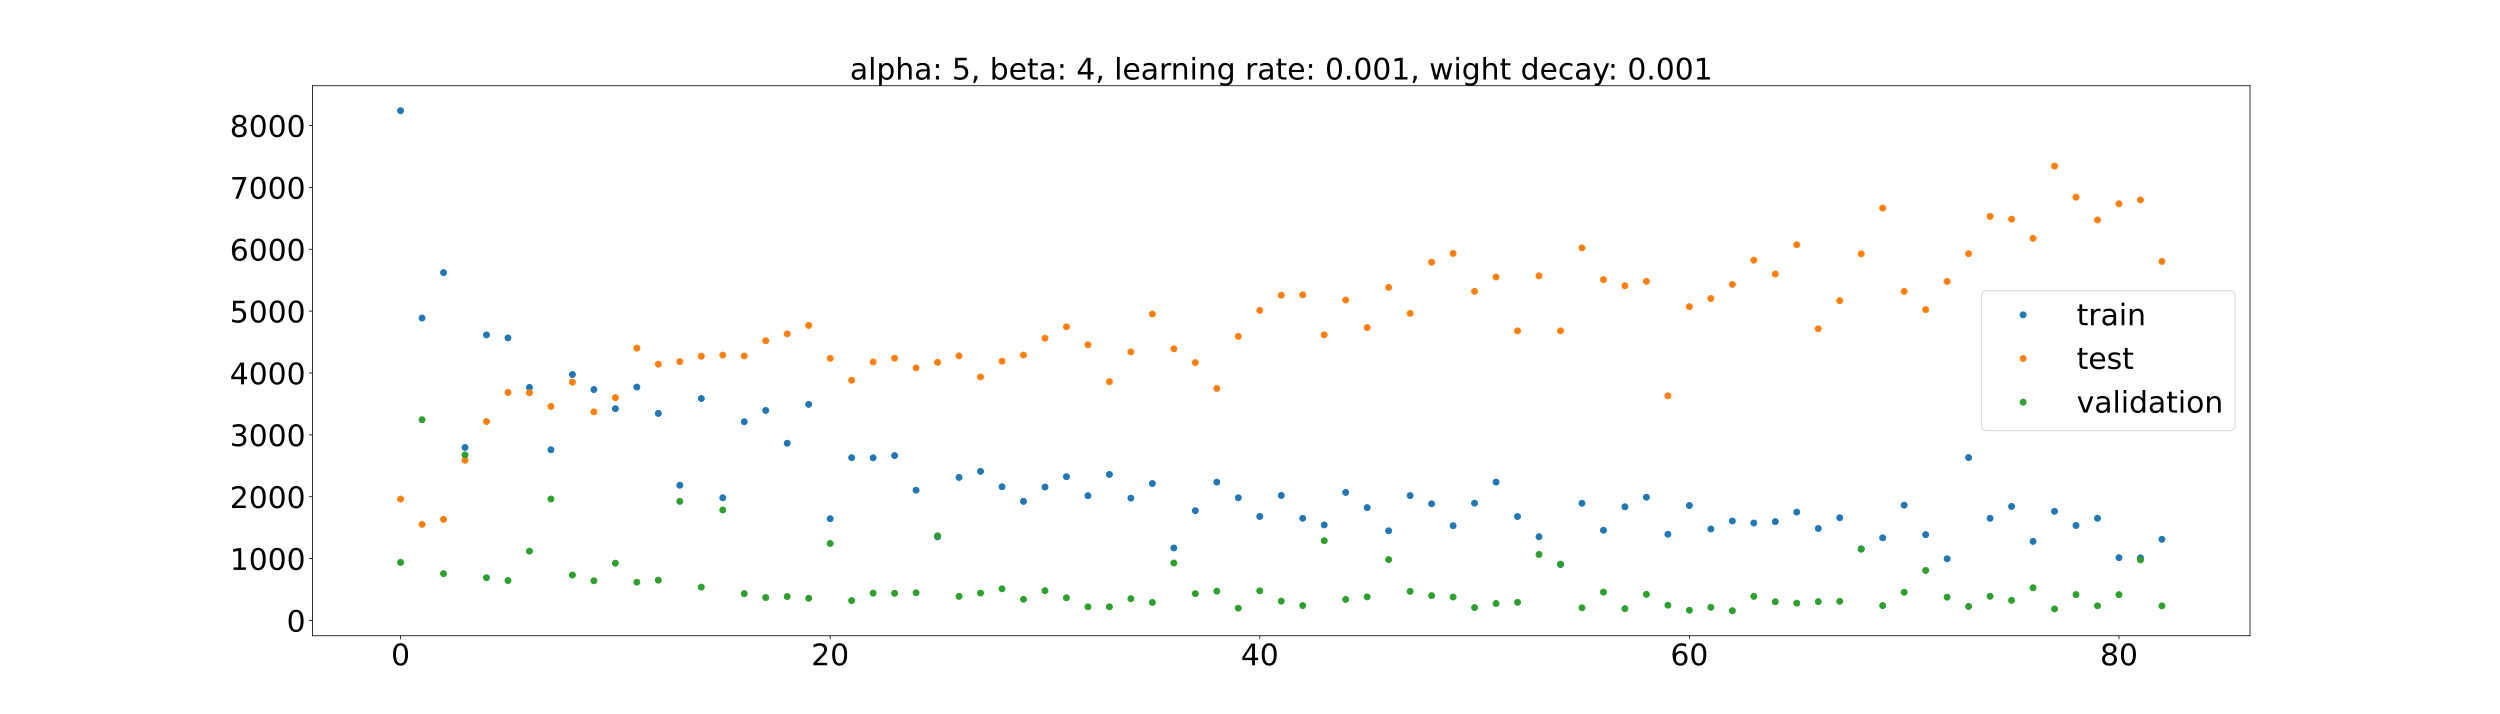 <?xml version="1.0" encoding="utf-8" standalone="no"?>
<!DOCTYPE svg PUBLIC "-//W3C//DTD SVG 1.1//EN"
  "http://www.w3.org/Graphics/SVG/1.1/DTD/svg11.dtd">
<!-- Created with matplotlib (https://matplotlib.org/) -->
<svg height="720pt" version="1.1" viewBox="0 0 2520 720" width="2520pt" xmlns="http://www.w3.org/2000/svg" xmlns:xlink="http://www.w3.org/1999/xlink">
 <defs>
  <style type="text/css">*{stroke-linecap:butt;stroke-linejoin:round;}</style>
 </defs>
 <g id="figure_1">
  <g id="patch_1">
   <path d="M 0 720 
L 2520 720 
L 2520 0 
L 0 0 
z
" style="fill:#ffffff;"/>
  </g>
  <g id="axes_1">
   <g id="patch_2">
    <path d="M 315 640.8 
L 2268 640.8 
L 2268 86.4 
L 315 86.4 
z
" style="fill:#ffffff;"/>
   </g>
   <g id="matplotlib.axis_1">
    <g id="xtick_1">
     <g id="line2d_1">
      <defs>
       <path d="M 0 0 
L 0 3.5 
" id="m20fb882b81" style="stroke:#000000;stroke-width:0.8;"/>
      </defs>
      <g>
       <use style="stroke:#000000;stroke-width:0.8;" x="403.773" xlink:href="#m20fb882b81" y="640.8"/>
      </g>
     </g>
     <g id="text_1">
      <!-- 0 -->
      <g transform="translate(394.229 670.595)scale(0.3 -0.3)">
       <defs>
        <path d="M 31.781 66.406 
Q 24.172 66.406 20.328 58.906 
Q 16.5 51.422 16.5 36.375 
Q 16.5 21.391 20.328 13.891 
Q 24.172 6.391 31.781 6.391 
Q 39.453 6.391 43.281 13.891 
Q 47.125 21.391 47.125 36.375 
Q 47.125 51.422 43.281 58.906 
Q 39.453 66.406 31.781 66.406 
z
M 31.781 74.219 
Q 44.047 74.219 50.516 64.516 
Q 56.984 54.828 56.984 36.375 
Q 56.984 17.969 50.516 8.266 
Q 44.047 -1.422 31.781 -1.422 
Q 19.531 -1.422 13.062 8.266 
Q 6.594 17.969 6.594 36.375 
Q 6.594 54.828 13.062 64.516 
Q 19.531 74.219 31.781 74.219 
z
" id="DejaVuSans-48"/>
       </defs>
       <use xlink:href="#DejaVuSans-48"/>
      </g>
     </g>
    </g>
    <g id="xtick_2">
     <g id="line2d_2">
      <g>
       <use style="stroke:#000000;stroke-width:0.8;" x="836.81" xlink:href="#m20fb882b81" y="640.8"/>
      </g>
     </g>
     <g id="text_2">
      <!-- 20 -->
      <g transform="translate(817.723 670.595)scale(0.3 -0.3)">
       <defs>
        <path d="M 19.188 8.297 
L 53.609 8.297 
L 53.609 0 
L 7.328 0 
L 7.328 8.297 
Q 12.938 14.109 22.625 23.891 
Q 32.328 33.688 34.812 36.531 
Q 39.547 41.844 41.422 45.531 
Q 43.312 49.219 43.312 52.781 
Q 43.312 58.594 39.234 62.25 
Q 35.156 65.922 28.609 65.922 
Q 23.969 65.922 18.812 64.312 
Q 13.672 62.703 7.812 59.422 
L 7.812 69.391 
Q 13.766 71.781 18.938 73 
Q 24.125 74.219 28.422 74.219 
Q 39.75 74.219 46.484 68.547 
Q 53.219 62.891 53.219 53.422 
Q 53.219 48.922 51.531 44.891 
Q 49.859 40.875 45.406 35.406 
Q 44.188 33.984 37.641 27.219 
Q 31.109 20.453 19.188 8.297 
z
" id="DejaVuSans-50"/>
       </defs>
       <use xlink:href="#DejaVuSans-50"/>
       <use x="63.623" xlink:href="#DejaVuSans-48"/>
      </g>
     </g>
    </g>
    <g id="xtick_3">
     <g id="line2d_3">
      <g>
       <use style="stroke:#000000;stroke-width:0.8;" x="1269.848" xlink:href="#m20fb882b81" y="640.8"/>
      </g>
     </g>
     <g id="text_3">
      <!-- 40 -->
      <g transform="translate(1250.761 670.595)scale(0.3 -0.3)">
       <defs>
        <path d="M 37.797 64.312 
L 12.891 25.391 
L 37.797 25.391 
z
M 35.203 72.906 
L 47.609 72.906 
L 47.609 25.391 
L 58.016 25.391 
L 58.016 17.188 
L 47.609 17.188 
L 47.609 0 
L 37.797 0 
L 37.797 17.188 
L 4.891 17.188 
L 4.891 26.703 
z
" id="DejaVuSans-52"/>
       </defs>
       <use xlink:href="#DejaVuSans-52"/>
       <use x="63.623" xlink:href="#DejaVuSans-48"/>
      </g>
     </g>
    </g>
    <g id="xtick_4">
     <g id="line2d_4">
      <g>
       <use style="stroke:#000000;stroke-width:0.8;" x="1702.886" xlink:href="#m20fb882b81" y="640.8"/>
      </g>
     </g>
     <g id="text_4">
      <!-- 60 -->
      <g transform="translate(1683.798 670.595)scale(0.3 -0.3)">
       <defs>
        <path d="M 33.016 40.375 
Q 26.375 40.375 22.484 35.828 
Q 18.609 31.297 18.609 23.391 
Q 18.609 15.531 22.484 10.953 
Q 26.375 6.391 33.016 6.391 
Q 39.656 6.391 43.531 10.953 
Q 47.406 15.531 47.406 23.391 
Q 47.406 31.297 43.531 35.828 
Q 39.656 40.375 33.016 40.375 
z
M 52.594 71.297 
L 52.594 62.312 
Q 48.875 64.062 45.094 64.984 
Q 41.312 65.922 37.594 65.922 
Q 27.828 65.922 22.672 59.328 
Q 17.531 52.734 16.797 39.406 
Q 19.672 43.656 24.016 45.922 
Q 28.375 48.188 33.594 48.188 
Q 44.578 48.188 50.953 41.516 
Q 57.328 34.859 57.328 23.391 
Q 57.328 12.156 50.688 5.359 
Q 44.047 -1.422 33.016 -1.422 
Q 20.359 -1.422 13.672 8.266 
Q 6.984 17.969 6.984 36.375 
Q 6.984 53.656 15.188 63.938 
Q 23.391 74.219 37.203 74.219 
Q 40.922 74.219 44.703 73.484 
Q 48.484 72.75 52.594 71.297 
z
" id="DejaVuSans-54"/>
       </defs>
       <use xlink:href="#DejaVuSans-54"/>
       <use x="63.623" xlink:href="#DejaVuSans-48"/>
      </g>
     </g>
    </g>
    <g id="xtick_5">
     <g id="line2d_5">
      <g>
       <use style="stroke:#000000;stroke-width:0.8;" x="2135.924" xlink:href="#m20fb882b81" y="640.8"/>
      </g>
     </g>
     <g id="text_5">
      <!-- 80 -->
      <g transform="translate(2116.836 670.595)scale(0.3 -0.3)">
       <defs>
        <path d="M 31.781 34.625 
Q 24.75 34.625 20.719 30.859 
Q 16.703 27.094 16.703 20.516 
Q 16.703 13.922 20.719 10.156 
Q 24.75 6.391 31.781 6.391 
Q 38.812 6.391 42.859 10.172 
Q 46.922 13.969 46.922 20.516 
Q 46.922 27.094 42.891 30.859 
Q 38.875 34.625 31.781 34.625 
z
M 21.922 38.812 
Q 15.578 40.375 12.031 44.719 
Q 8.5 49.078 8.5 55.328 
Q 8.5 64.062 14.719 69.141 
Q 20.953 74.219 31.781 74.219 
Q 42.672 74.219 48.875 69.141 
Q 55.078 64.062 55.078 55.328 
Q 55.078 49.078 51.531 44.719 
Q 48 40.375 41.703 38.812 
Q 48.828 37.156 52.797 32.312 
Q 56.781 27.484 56.781 20.516 
Q 56.781 9.906 50.312 4.234 
Q 43.844 -1.422 31.781 -1.422 
Q 19.734 -1.422 13.25 4.234 
Q 6.781 9.906 6.781 20.516 
Q 6.781 27.484 10.781 32.312 
Q 14.797 37.156 21.922 38.812 
z
M 18.312 54.391 
Q 18.312 48.734 21.844 45.562 
Q 25.391 42.391 31.781 42.391 
Q 38.141 42.391 41.719 45.562 
Q 45.312 48.734 45.312 54.391 
Q 45.312 60.062 41.719 63.234 
Q 38.141 66.406 31.781 66.406 
Q 25.391 66.406 21.844 63.234 
Q 18.312 60.062 18.312 54.391 
z
" id="DejaVuSans-56"/>
       </defs>
       <use xlink:href="#DejaVuSans-56"/>
       <use x="63.623" xlink:href="#DejaVuSans-48"/>
      </g>
     </g>
    </g>
   </g>
   <g id="matplotlib.axis_2">
    <g id="ytick_1">
     <g id="line2d_6">
      <defs>
       <path d="M 0 0 
L -3.5 0 
" id="m9a8850d918" style="stroke:#000000;stroke-width:0.8;"/>
      </defs>
      <g>
       <use style="stroke:#000000;stroke-width:0.8;" x="315" xlink:href="#m9a8850d918" y="625.371"/>
      </g>
     </g>
     <g id="text_6">
      <!-- 0 -->
      <g transform="translate(288.913 636.769)scale(0.3 -0.3)">
       <use xlink:href="#DejaVuSans-48"/>
      </g>
     </g>
    </g>
    <g id="ytick_2">
     <g id="line2d_7">
      <g>
       <use style="stroke:#000000;stroke-width:0.8;" x="315" xlink:href="#m9a8850d918" y="563.023"/>
      </g>
     </g>
     <g id="text_7">
      <!-- 1000 -->
      <g transform="translate(231.65 574.42)scale(0.3 -0.3)">
       <defs>
        <path d="M 12.406 8.297 
L 28.516 8.297 
L 28.516 63.922 
L 10.984 60.406 
L 10.984 69.391 
L 28.422 72.906 
L 38.281 72.906 
L 38.281 8.297 
L 54.391 8.297 
L 54.391 0 
L 12.406 0 
z
" id="DejaVuSans-49"/>
       </defs>
       <use xlink:href="#DejaVuSans-49"/>
       <use x="63.623" xlink:href="#DejaVuSans-48"/>
       <use x="127.246" xlink:href="#DejaVuSans-48"/>
       <use x="190.869" xlink:href="#DejaVuSans-48"/>
      </g>
     </g>
    </g>
    <g id="ytick_3">
     <g id="line2d_8">
      <g>
       <use style="stroke:#000000;stroke-width:0.8;" x="315" xlink:href="#m9a8850d918" y="500.674"/>
      </g>
     </g>
     <g id="text_8">
      <!-- 2000 -->
      <g transform="translate(231.65 512.072)scale(0.3 -0.3)">
       <use xlink:href="#DejaVuSans-50"/>
       <use x="63.623" xlink:href="#DejaVuSans-48"/>
       <use x="127.246" xlink:href="#DejaVuSans-48"/>
       <use x="190.869" xlink:href="#DejaVuSans-48"/>
      </g>
     </g>
    </g>
    <g id="ytick_4">
     <g id="line2d_9">
      <g>
       <use style="stroke:#000000;stroke-width:0.8;" x="315" xlink:href="#m9a8850d918" y="438.325"/>
      </g>
     </g>
     <g id="text_9">
      <!-- 3000 -->
      <g transform="translate(231.65 449.723)scale(0.3 -0.3)">
       <defs>
        <path d="M 40.578 39.312 
Q 47.656 37.797 51.625 33 
Q 55.609 28.219 55.609 21.188 
Q 55.609 10.406 48.188 4.484 
Q 40.766 -1.422 27.094 -1.422 
Q 22.516 -1.422 17.656 -0.516 
Q 12.797 0.391 7.625 2.203 
L 7.625 11.719 
Q 11.719 9.328 16.594 8.109 
Q 21.484 6.891 26.812 6.891 
Q 36.078 6.891 40.938 10.547 
Q 45.797 14.203 45.797 21.188 
Q 45.797 27.641 41.281 31.266 
Q 36.766 34.906 28.719 34.906 
L 20.219 34.906 
L 20.219 43.016 
L 29.109 43.016 
Q 36.375 43.016 40.234 45.922 
Q 44.094 48.828 44.094 54.297 
Q 44.094 59.906 40.109 62.906 
Q 36.141 65.922 28.719 65.922 
Q 24.656 65.922 20.016 65.031 
Q 15.375 64.156 9.812 62.312 
L 9.812 71.094 
Q 15.438 72.656 20.344 73.438 
Q 25.25 74.219 29.594 74.219 
Q 40.828 74.219 47.359 69.109 
Q 53.906 64.016 53.906 55.328 
Q 53.906 49.266 50.438 45.094 
Q 46.969 40.922 40.578 39.312 
z
" id="DejaVuSans-51"/>
       </defs>
       <use xlink:href="#DejaVuSans-51"/>
       <use x="63.623" xlink:href="#DejaVuSans-48"/>
       <use x="127.246" xlink:href="#DejaVuSans-48"/>
       <use x="190.869" xlink:href="#DejaVuSans-48"/>
      </g>
     </g>
    </g>
    <g id="ytick_5">
     <g id="line2d_10">
      <g>
       <use style="stroke:#000000;stroke-width:0.8;" x="315" xlink:href="#m9a8850d918" y="375.977"/>
      </g>
     </g>
     <g id="text_10">
      <!-- 4000 -->
      <g transform="translate(231.65 387.374)scale(0.3 -0.3)">
       <use xlink:href="#DejaVuSans-52"/>
       <use x="63.623" xlink:href="#DejaVuSans-48"/>
       <use x="127.246" xlink:href="#DejaVuSans-48"/>
       <use x="190.869" xlink:href="#DejaVuSans-48"/>
      </g>
     </g>
    </g>
    <g id="ytick_6">
     <g id="line2d_11">
      <g>
       <use style="stroke:#000000;stroke-width:0.8;" x="315" xlink:href="#m9a8850d918" y="313.628"/>
      </g>
     </g>
     <g id="text_11">
      <!-- 5000 -->
      <g transform="translate(231.65 325.026)scale(0.3 -0.3)">
       <defs>
        <path d="M 10.797 72.906 
L 49.516 72.906 
L 49.516 64.594 
L 19.828 64.594 
L 19.828 46.734 
Q 21.969 47.469 24.109 47.828 
Q 26.266 48.188 28.422 48.188 
Q 40.625 48.188 47.75 41.5 
Q 54.891 34.812 54.891 23.391 
Q 54.891 11.625 47.562 5.094 
Q 40.234 -1.422 26.906 -1.422 
Q 22.312 -1.422 17.547 -0.641 
Q 12.797 0.141 7.719 1.703 
L 7.719 11.625 
Q 12.109 9.234 16.797 8.062 
Q 21.484 6.891 26.703 6.891 
Q 35.156 6.891 40.078 11.328 
Q 45.016 15.766 45.016 23.391 
Q 45.016 31 40.078 35.438 
Q 35.156 39.891 26.703 39.891 
Q 22.75 39.891 18.812 39.016 
Q 14.891 38.141 10.797 36.281 
z
" id="DejaVuSans-53"/>
       </defs>
       <use xlink:href="#DejaVuSans-53"/>
       <use x="63.623" xlink:href="#DejaVuSans-48"/>
       <use x="127.246" xlink:href="#DejaVuSans-48"/>
       <use x="190.869" xlink:href="#DejaVuSans-48"/>
      </g>
     </g>
    </g>
    <g id="ytick_7">
     <g id="line2d_12">
      <g>
       <use style="stroke:#000000;stroke-width:0.8;" x="315" xlink:href="#m9a8850d918" y="251.279"/>
      </g>
     </g>
     <g id="text_12">
      <!-- 6000 -->
      <g transform="translate(231.65 262.677)scale(0.3 -0.3)">
       <use xlink:href="#DejaVuSans-54"/>
       <use x="63.623" xlink:href="#DejaVuSans-48"/>
       <use x="127.246" xlink:href="#DejaVuSans-48"/>
       <use x="190.869" xlink:href="#DejaVuSans-48"/>
      </g>
     </g>
    </g>
    <g id="ytick_8">
     <g id="line2d_13">
      <g>
       <use style="stroke:#000000;stroke-width:0.8;" x="315" xlink:href="#m9a8850d918" y="188.931"/>
      </g>
     </g>
     <g id="text_13">
      <!-- 7000 -->
      <g transform="translate(231.65 200.328)scale(0.3 -0.3)">
       <defs>
        <path d="M 8.203 72.906 
L 55.078 72.906 
L 55.078 68.703 
L 28.609 0 
L 18.312 0 
L 43.219 64.594 
L 8.203 64.594 
z
" id="DejaVuSans-55"/>
       </defs>
       <use xlink:href="#DejaVuSans-55"/>
       <use x="63.623" xlink:href="#DejaVuSans-48"/>
       <use x="127.246" xlink:href="#DejaVuSans-48"/>
       <use x="190.869" xlink:href="#DejaVuSans-48"/>
      </g>
     </g>
    </g>
    <g id="ytick_9">
     <g id="line2d_14">
      <g>
       <use style="stroke:#000000;stroke-width:0.8;" x="315" xlink:href="#m9a8850d918" y="126.582"/>
      </g>
     </g>
     <g id="text_14">
      <!-- 8000 -->
      <g transform="translate(231.65 137.979)scale(0.3 -0.3)">
       <use xlink:href="#DejaVuSans-56"/>
       <use x="63.623" xlink:href="#DejaVuSans-48"/>
       <use x="127.246" xlink:href="#DejaVuSans-48"/>
       <use x="190.869" xlink:href="#DejaVuSans-48"/>
      </g>
     </g>
    </g>
   </g>
   <g id="line2d_15">
    <defs>
     <path d="M 0 3 
C 0.796 3 1.559 2.684 2.121 2.121 
C 2.684 1.559 3 0.796 3 0 
C 3 -0.796 2.684 -1.559 2.121 -2.121 
C 1.559 -2.684 0.796 -3 0 -3 
C -0.796 -3 -1.559 -2.684 -2.121 -2.121 
C -2.684 -1.559 -3 -0.796 -3 0 
C -3 0.796 -2.684 1.559 -2.121 2.121 
C -1.559 2.684 -0.796 3 0 3 
z
" id="me1914f89b8" style="stroke:#1f77b4;"/>
    </defs>
    <g clip-path="url(#p1817b3bb86)">
     <use style="fill:#1f77b4;stroke:#1f77b4;" x="403.773" xlink:href="#me1914f89b8" y="111.6"/>
     <use style="fill:#1f77b4;stroke:#1f77b4;" x="425.425" xlink:href="#me1914f89b8" y="320.588"/>
     <use style="fill:#1f77b4;stroke:#1f77b4;" x="447.076" xlink:href="#me1914f89b8" y="274.824"/>
     <use style="fill:#1f77b4;stroke:#1f77b4;" x="468.728" xlink:href="#me1914f89b8" y="451.049"/>
     <use style="fill:#1f77b4;stroke:#1f77b4;" x="490.38" xlink:href="#me1914f89b8" y="337.597"/>
     <use style="fill:#1f77b4;stroke:#1f77b4;" x="512.032" xlink:href="#me1914f89b8" y="340.652"/>
     <use style="fill:#1f77b4;stroke:#1f77b4;" x="533.684" xlink:href="#me1914f89b8" y="390.516"/>
     <use style="fill:#1f77b4;stroke:#1f77b4;" x="555.336" xlink:href="#me1914f89b8" y="453.369"/>
     <use style="fill:#1f77b4;stroke:#1f77b4;" x="576.988" xlink:href="#me1914f89b8" y="377.527"/>
     <use style="fill:#1f77b4;stroke:#1f77b4;" x="598.64" xlink:href="#me1914f89b8" y="392.668"/>
     <use style="fill:#1f77b4;stroke:#1f77b4;" x="620.292" xlink:href="#me1914f89b8" y="411.957"/>
     <use style="fill:#1f77b4;stroke:#1f77b4;" x="641.943" xlink:href="#me1914f89b8" y="390.146"/>
     <use style="fill:#1f77b4;stroke:#1f77b4;" x="663.595" xlink:href="#me1914f89b8" y="416.683"/>
     <use style="fill:#1f77b4;stroke:#1f77b4;" x="685.247" xlink:href="#me1914f89b8" y="489.114"/>
     <use style="fill:#1f77b4;stroke:#1f77b4;" x="706.899" xlink:href="#me1914f89b8" y="401.718"/>
     <use style="fill:#1f77b4;stroke:#1f77b4;" x="728.551" xlink:href="#me1914f89b8" y="501.776"/>
     <use style="fill:#1f77b4;stroke:#1f77b4;" x="750.203" xlink:href="#me1914f89b8" y="425.084"/>
     <use style="fill:#1f77b4;stroke:#1f77b4;" x="771.855" xlink:href="#me1914f89b8" y="413.754"/>
     <use style="fill:#1f77b4;stroke:#1f77b4;" x="793.507" xlink:href="#me1914f89b8" y="446.779"/>
     <use style="fill:#1f77b4;stroke:#1f77b4;" x="815.159" xlink:href="#me1914f89b8" y="407.584"/>
     <use style="fill:#1f77b4;stroke:#1f77b4;" x="836.81" xlink:href="#me1914f89b8" y="522.836"/>
     <use style="fill:#1f77b4;stroke:#1f77b4;" x="858.462" xlink:href="#me1914f89b8" y="461.351"/>
     <use style="fill:#1f77b4;stroke:#1f77b4;" x="880.114" xlink:href="#me1914f89b8" y="461.45"/>
     <use style="fill:#1f77b4;stroke:#1f77b4;" x="901.766" xlink:href="#me1914f89b8" y="459.227"/>
     <use style="fill:#1f77b4;stroke:#1f77b4;" x="923.418" xlink:href="#me1914f89b8" y="494.119"/>
     <use style="fill:#1f77b4;stroke:#1f77b4;" x="945.07" xlink:href="#me1914f89b8" y="541.163"/>
     <use style="fill:#1f77b4;stroke:#1f77b4;" x="966.722" xlink:href="#me1914f89b8" y="481.245"/>
     <use style="fill:#1f77b4;stroke:#1f77b4;" x="988.374" xlink:href="#me1914f89b8" y="475.108"/>
     <use style="fill:#1f77b4;stroke:#1f77b4;" x="1010.025" xlink:href="#me1914f89b8" y="490.631"/>
     <use style="fill:#1f77b4;stroke:#1f77b4;" x="1031.677" xlink:href="#me1914f89b8" y="505.406"/>
     <use style="fill:#1f77b4;stroke:#1f77b4;" x="1053.329" xlink:href="#me1914f89b8" y="490.936"/>
     <use style="fill:#1f77b4;stroke:#1f77b4;" x="1074.981" xlink:href="#me1914f89b8" y="480.501"/>
     <use style="fill:#1f77b4;stroke:#1f77b4;" x="1096.633" xlink:href="#me1914f89b8" y="499.645"/>
     <use style="fill:#1f77b4;stroke:#1f77b4;" x="1118.285" xlink:href="#me1914f89b8" y="478.243"/>
     <use style="fill:#1f77b4;stroke:#1f77b4;" x="1139.937" xlink:href="#me1914f89b8" y="502.126"/>
     <use style="fill:#1f77b4;stroke:#1f77b4;" x="1161.589" xlink:href="#me1914f89b8" y="487.397"/>
     <use style="fill:#1f77b4;stroke:#1f77b4;" x="1183.241" xlink:href="#me1914f89b8" y="552.327"/>
     <use style="fill:#1f77b4;stroke:#1f77b4;" x="1204.892" xlink:href="#me1914f89b8" y="514.772"/>
     <use style="fill:#1f77b4;stroke:#1f77b4;" x="1226.544" xlink:href="#me1914f89b8" y="485.976"/>
     <use style="fill:#1f77b4;stroke:#1f77b4;" x="1248.196" xlink:href="#me1914f89b8" y="501.733"/>
     <use style="fill:#1f77b4;stroke:#1f77b4;" x="1269.848" xlink:href="#me1914f89b8" y="520.579"/>
     <use style="fill:#1f77b4;stroke:#1f77b4;" x="1291.5" xlink:href="#me1914f89b8" y="499.409"/>
     <use style="fill:#1f77b4;stroke:#1f77b4;" x="1313.152" xlink:href="#me1914f89b8" y="522.441"/>
     <use style="fill:#1f77b4;stroke:#1f77b4;" x="1334.804" xlink:href="#me1914f89b8" y="529.165"/>
     <use style="fill:#1f77b4;stroke:#1f77b4;" x="1356.456" xlink:href="#me1914f89b8" y="496.373"/>
     <use style="fill:#1f77b4;stroke:#1f77b4;" x="1378.108" xlink:href="#me1914f89b8" y="511.675"/>
     <use style="fill:#1f77b4;stroke:#1f77b4;" x="1399.759" xlink:href="#me1914f89b8" y="535.043"/>
     <use style="fill:#1f77b4;stroke:#1f77b4;" x="1421.411" xlink:href="#me1914f89b8" y="499.562"/>
     <use style="fill:#1f77b4;stroke:#1f77b4;" x="1443.063" xlink:href="#me1914f89b8" y="507.796"/>
     <use style="fill:#1f77b4;stroke:#1f77b4;" x="1464.715" xlink:href="#me1914f89b8" y="529.88"/>
     <use style="fill:#1f77b4;stroke:#1f77b4;" x="1486.367" xlink:href="#me1914f89b8" y="507.183"/>
     <use style="fill:#1f77b4;stroke:#1f77b4;" x="1508.019" xlink:href="#me1914f89b8" y="485.95"/>
     <use style="fill:#1f77b4;stroke:#1f77b4;" x="1529.671" xlink:href="#me1914f89b8" y="520.633"/>
     <use style="fill:#1f77b4;stroke:#1f77b4;" x="1551.323" xlink:href="#me1914f89b8" y="540.988"/>
     <use style="fill:#1f77b4;stroke:#1f77b4;" x="1572.975" xlink:href="#me1914f89b8" y="569.035"/>
     <use style="fill:#1f77b4;stroke:#1f77b4;" x="1594.626" xlink:href="#me1914f89b8" y="507.29"/>
     <use style="fill:#1f77b4;stroke:#1f77b4;" x="1616.278" xlink:href="#me1914f89b8" y="534.49"/>
     <use style="fill:#1f77b4;stroke:#1f77b4;" x="1637.93" xlink:href="#me1914f89b8" y="510.838"/>
     <use style="fill:#1f77b4;stroke:#1f77b4;" x="1659.582" xlink:href="#me1914f89b8" y="501.184"/>
     <use style="fill:#1f77b4;stroke:#1f77b4;" x="1681.234" xlink:href="#me1914f89b8" y="538.531"/>
     <use style="fill:#1f77b4;stroke:#1f77b4;" x="1702.886" xlink:href="#me1914f89b8" y="509.56"/>
     <use style="fill:#1f77b4;stroke:#1f77b4;" x="1724.538" xlink:href="#me1914f89b8" y="533.169"/>
     <use style="fill:#1f77b4;stroke:#1f77b4;" x="1746.19" xlink:href="#me1914f89b8" y="525.158"/>
     <use style="fill:#1f77b4;stroke:#1f77b4;" x="1767.841" xlink:href="#me1914f89b8" y="527.21"/>
     <use style="fill:#1f77b4;stroke:#1f77b4;" x="1789.493" xlink:href="#me1914f89b8" y="525.819"/>
     <use style="fill:#1f77b4;stroke:#1f77b4;" x="1811.145" xlink:href="#me1914f89b8" y="516.17"/>
     <use style="fill:#1f77b4;stroke:#1f77b4;" x="1832.797" xlink:href="#me1914f89b8" y="532.731"/>
     <use style="fill:#1f77b4;stroke:#1f77b4;" x="1854.449" xlink:href="#me1914f89b8" y="521.836"/>
     <use style="fill:#1f77b4;stroke:#1f77b4;" x="1876.101" xlink:href="#me1914f89b8" y="553.307"/>
     <use style="fill:#1f77b4;stroke:#1f77b4;" x="1897.753" xlink:href="#me1914f89b8" y="542.149"/>
     <use style="fill:#1f77b4;stroke:#1f77b4;" x="1919.405" xlink:href="#me1914f89b8" y="509.199"/>
     <use style="fill:#1f77b4;stroke:#1f77b4;" x="1941.057" xlink:href="#me1914f89b8" y="538.948"/>
     <use style="fill:#1f77b4;stroke:#1f77b4;" x="1962.708" xlink:href="#me1914f89b8" y="563.247"/>
     <use style="fill:#1f77b4;stroke:#1f77b4;" x="1984.36" xlink:href="#me1914f89b8" y="461.198"/>
     <use style="fill:#1f77b4;stroke:#1f77b4;" x="2006.012" xlink:href="#me1914f89b8" y="522.436"/>
     <use style="fill:#1f77b4;stroke:#1f77b4;" x="2027.664" xlink:href="#me1914f89b8" y="510.493"/>
     <use style="fill:#1f77b4;stroke:#1f77b4;" x="2049.316" xlink:href="#me1914f89b8" y="545.713"/>
     <use style="fill:#1f77b4;stroke:#1f77b4;" x="2070.968" xlink:href="#me1914f89b8" y="515.401"/>
     <use style="fill:#1f77b4;stroke:#1f77b4;" x="2092.62" xlink:href="#me1914f89b8" y="529.669"/>
     <use style="fill:#1f77b4;stroke:#1f77b4;" x="2114.272" xlink:href="#me1914f89b8" y="522.387"/>
     <use style="fill:#1f77b4;stroke:#1f77b4;" x="2135.924" xlink:href="#me1914f89b8" y="562.143"/>
     <use style="fill:#1f77b4;stroke:#1f77b4;" x="2157.575" xlink:href="#me1914f89b8" y="562.329"/>
     <use style="fill:#1f77b4;stroke:#1f77b4;" x="2179.227" xlink:href="#me1914f89b8" y="543.632"/>
    </g>
   </g>
   <g id="line2d_16">
    <defs>
     <path d="M 0 3 
C 0.796 3 1.559 2.684 2.121 2.121 
C 2.684 1.559 3 0.796 3 0 
C 3 -0.796 2.684 -1.559 2.121 -2.121 
C 1.559 -2.684 0.796 -3 0 -3 
C -0.796 -3 -1.559 -2.684 -2.121 -2.121 
C -2.684 -1.559 -3 -0.796 -3 0 
C -3 0.796 -2.684 1.559 -2.121 2.121 
C -1.559 2.684 -0.796 3 0 3 
z
" id="ma457a322d1" style="stroke:#ff7f0e;"/>
    </defs>
    <g clip-path="url(#p1817b3bb86)">
     <use style="fill:#ff7f0e;stroke:#ff7f0e;" x="403.773" xlink:href="#ma457a322d1" y="503.079"/>
     <use style="fill:#ff7f0e;stroke:#ff7f0e;" x="425.425" xlink:href="#ma457a322d1" y="528.572"/>
     <use style="fill:#ff7f0e;stroke:#ff7f0e;" x="447.076" xlink:href="#ma457a322d1" y="523.51"/>
     <use style="fill:#ff7f0e;stroke:#ff7f0e;" x="468.728" xlink:href="#ma457a322d1" y="463.975"/>
     <use style="fill:#ff7f0e;stroke:#ff7f0e;" x="490.38" xlink:href="#ma457a322d1" y="424.908"/>
     <use style="fill:#ff7f0e;stroke:#ff7f0e;" x="512.032" xlink:href="#ma457a322d1" y="395.588"/>
     <use style="fill:#ff7f0e;stroke:#ff7f0e;" x="533.684" xlink:href="#ma457a322d1" y="395.946"/>
     <use style="fill:#ff7f0e;stroke:#ff7f0e;" x="555.336" xlink:href="#ma457a322d1" y="409.646"/>
     <use style="fill:#ff7f0e;stroke:#ff7f0e;" x="576.988" xlink:href="#ma457a322d1" y="385.228"/>
     <use style="fill:#ff7f0e;stroke:#ff7f0e;" x="598.64" xlink:href="#ma457a322d1" y="415.137"/>
     <use style="fill:#ff7f0e;stroke:#ff7f0e;" x="620.292" xlink:href="#ma457a322d1" y="400.838"/>
     <use style="fill:#ff7f0e;stroke:#ff7f0e;" x="641.943" xlink:href="#ma457a322d1" y="350.949"/>
     <use style="fill:#ff7f0e;stroke:#ff7f0e;" x="663.595" xlink:href="#ma457a322d1" y="367.12"/>
     <use style="fill:#ff7f0e;stroke:#ff7f0e;" x="685.247" xlink:href="#ma457a322d1" y="364.502"/>
     <use style="fill:#ff7f0e;stroke:#ff7f0e;" x="706.899" xlink:href="#ma457a322d1" y="359.131"/>
     <use style="fill:#ff7f0e;stroke:#ff7f0e;" x="728.551" xlink:href="#ma457a322d1" y="357.919"/>
     <use style="fill:#ff7f0e;stroke:#ff7f0e;" x="750.203" xlink:href="#ma457a322d1" y="358.754"/>
     <use style="fill:#ff7f0e;stroke:#ff7f0e;" x="771.855" xlink:href="#ma457a322d1" y="343.478"/>
     <use style="fill:#ff7f0e;stroke:#ff7f0e;" x="793.507" xlink:href="#ma457a322d1" y="336.496"/>
     <use style="fill:#ff7f0e;stroke:#ff7f0e;" x="815.159" xlink:href="#ma457a322d1" y="328.034"/>
     <use style="fill:#ff7f0e;stroke:#ff7f0e;" x="836.81" xlink:href="#ma457a322d1" y="361.203"/>
     <use style="fill:#ff7f0e;stroke:#ff7f0e;" x="858.462" xlink:href="#ma457a322d1" y="383.272"/>
     <use style="fill:#ff7f0e;stroke:#ff7f0e;" x="880.114" xlink:href="#ma457a322d1" y="364.837"/>
     <use style="fill:#ff7f0e;stroke:#ff7f0e;" x="901.766" xlink:href="#ma457a322d1" y="361.042"/>
     <use style="fill:#ff7f0e;stroke:#ff7f0e;" x="923.418" xlink:href="#ma457a322d1" y="370.811"/>
     <use style="fill:#ff7f0e;stroke:#ff7f0e;" x="945.07" xlink:href="#ma457a322d1" y="365.265"/>
     <use style="fill:#ff7f0e;stroke:#ff7f0e;" x="966.722" xlink:href="#ma457a322d1" y="358.661"/>
     <use style="fill:#ff7f0e;stroke:#ff7f0e;" x="988.374" xlink:href="#ma457a322d1" y="379.942"/>
     <use style="fill:#ff7f0e;stroke:#ff7f0e;" x="1010.025" xlink:href="#ma457a322d1" y="364.1"/>
     <use style="fill:#ff7f0e;stroke:#ff7f0e;" x="1031.677" xlink:href="#ma457a322d1" y="357.874"/>
     <use style="fill:#ff7f0e;stroke:#ff7f0e;" x="1053.329" xlink:href="#ma457a322d1" y="340.914"/>
     <use style="fill:#ff7f0e;stroke:#ff7f0e;" x="1074.981" xlink:href="#ma457a322d1" y="329.443"/>
     <use style="fill:#ff7f0e;stroke:#ff7f0e;" x="1096.633" xlink:href="#ma457a322d1" y="347.542"/>
     <use style="fill:#ff7f0e;stroke:#ff7f0e;" x="1118.285" xlink:href="#ma457a322d1" y="384.736"/>
     <use style="fill:#ff7f0e;stroke:#ff7f0e;" x="1139.937" xlink:href="#ma457a322d1" y="354.678"/>
     <use style="fill:#ff7f0e;stroke:#ff7f0e;" x="1161.589" xlink:href="#ma457a322d1" y="316.545"/>
     <use style="fill:#ff7f0e;stroke:#ff7f0e;" x="1183.241" xlink:href="#ma457a322d1" y="351.6"/>
     <use style="fill:#ff7f0e;stroke:#ff7f0e;" x="1204.892" xlink:href="#ma457a322d1" y="365.503"/>
     <use style="fill:#ff7f0e;stroke:#ff7f0e;" x="1226.544" xlink:href="#ma457a322d1" y="391.568"/>
     <use style="fill:#ff7f0e;stroke:#ff7f0e;" x="1248.196" xlink:href="#ma457a322d1" y="339.078"/>
     <use style="fill:#ff7f0e;stroke:#ff7f0e;" x="1269.848" xlink:href="#ma457a322d1" y="312.814"/>
     <use style="fill:#ff7f0e;stroke:#ff7f0e;" x="1291.5" xlink:href="#ma457a322d1" y="297.541"/>
     <use style="fill:#ff7f0e;stroke:#ff7f0e;" x="1313.152" xlink:href="#ma457a322d1" y="297.2"/>
     <use style="fill:#ff7f0e;stroke:#ff7f0e;" x="1334.804" xlink:href="#ma457a322d1" y="337.554"/>
     <use style="fill:#ff7f0e;stroke:#ff7f0e;" x="1356.456" xlink:href="#ma457a322d1" y="302.44"/>
     <use style="fill:#ff7f0e;stroke:#ff7f0e;" x="1378.108" xlink:href="#ma457a322d1" y="330.226"/>
     <use style="fill:#ff7f0e;stroke:#ff7f0e;" x="1399.759" xlink:href="#ma457a322d1" y="289.721"/>
     <use style="fill:#ff7f0e;stroke:#ff7f0e;" x="1421.411" xlink:href="#ma457a322d1" y="315.952"/>
     <use style="fill:#ff7f0e;stroke:#ff7f0e;" x="1443.063" xlink:href="#ma457a322d1" y="264.274"/>
     <use style="fill:#ff7f0e;stroke:#ff7f0e;" x="1464.715" xlink:href="#ma457a322d1" y="255.488"/>
     <use style="fill:#ff7f0e;stroke:#ff7f0e;" x="1486.367" xlink:href="#ma457a322d1" y="293.683"/>
     <use style="fill:#ff7f0e;stroke:#ff7f0e;" x="1508.019" xlink:href="#ma457a322d1" y="279.209"/>
     <use style="fill:#ff7f0e;stroke:#ff7f0e;" x="1529.671" xlink:href="#ma457a322d1" y="333.545"/>
     <use style="fill:#ff7f0e;stroke:#ff7f0e;" x="1551.323" xlink:href="#ma457a322d1" y="278.025"/>
     <use style="fill:#ff7f0e;stroke:#ff7f0e;" x="1572.975" xlink:href="#ma457a322d1" y="333.492"/>
     <use style="fill:#ff7f0e;stroke:#ff7f0e;" x="1594.626" xlink:href="#ma457a322d1" y="249.839"/>
     <use style="fill:#ff7f0e;stroke:#ff7f0e;" x="1616.278" xlink:href="#ma457a322d1" y="281.872"/>
     <use style="fill:#ff7f0e;stroke:#ff7f0e;" x="1637.93" xlink:href="#ma457a322d1" y="288.034"/>
     <use style="fill:#ff7f0e;stroke:#ff7f0e;" x="1659.582" xlink:href="#ma457a322d1" y="283.537"/>
     <use style="fill:#ff7f0e;stroke:#ff7f0e;" x="1681.234" xlink:href="#ma457a322d1" y="398.967"/>
     <use style="fill:#ff7f0e;stroke:#ff7f0e;" x="1702.886" xlink:href="#ma457a322d1" y="309.128"/>
     <use style="fill:#ff7f0e;stroke:#ff7f0e;" x="1724.538" xlink:href="#ma457a322d1" y="300.869"/>
     <use style="fill:#ff7f0e;stroke:#ff7f0e;" x="1746.19" xlink:href="#ma457a322d1" y="286.656"/>
     <use style="fill:#ff7f0e;stroke:#ff7f0e;" x="1767.841" xlink:href="#ma457a322d1" y="262.288"/>
     <use style="fill:#ff7f0e;stroke:#ff7f0e;" x="1789.493" xlink:href="#ma457a322d1" y="276.167"/>
     <use style="fill:#ff7f0e;stroke:#ff7f0e;" x="1811.145" xlink:href="#ma457a322d1" y="246.733"/>
     <use style="fill:#ff7f0e;stroke:#ff7f0e;" x="1832.797" xlink:href="#ma457a322d1" y="331.457"/>
     <use style="fill:#ff7f0e;stroke:#ff7f0e;" x="1854.449" xlink:href="#ma457a322d1" y="303.06"/>
     <use style="fill:#ff7f0e;stroke:#ff7f0e;" x="1876.101" xlink:href="#ma457a322d1" y="255.863"/>
     <use style="fill:#ff7f0e;stroke:#ff7f0e;" x="1897.753" xlink:href="#ma457a322d1" y="209.716"/>
     <use style="fill:#ff7f0e;stroke:#ff7f0e;" x="1919.405" xlink:href="#ma457a322d1" y="293.729"/>
     <use style="fill:#ff7f0e;stroke:#ff7f0e;" x="1941.057" xlink:href="#ma457a322d1" y="312.114"/>
     <use style="fill:#ff7f0e;stroke:#ff7f0e;" x="1962.708" xlink:href="#ma457a322d1" y="283.627"/>
     <use style="fill:#ff7f0e;stroke:#ff7f0e;" x="1984.36" xlink:href="#ma457a322d1" y="255.719"/>
     <use style="fill:#ff7f0e;stroke:#ff7f0e;" x="2006.012" xlink:href="#ma457a322d1" y="218.091"/>
     <use style="fill:#ff7f0e;stroke:#ff7f0e;" x="2027.664" xlink:href="#ma457a322d1" y="220.943"/>
     <use style="fill:#ff7f0e;stroke:#ff7f0e;" x="2049.316" xlink:href="#ma457a322d1" y="240.212"/>
     <use style="fill:#ff7f0e;stroke:#ff7f0e;" x="2070.968" xlink:href="#ma457a322d1" y="167.415"/>
     <use style="fill:#ff7f0e;stroke:#ff7f0e;" x="2092.62" xlink:href="#ma457a322d1" y="198.724"/>
     <use style="fill:#ff7f0e;stroke:#ff7f0e;" x="2114.272" xlink:href="#ma457a322d1" y="221.69"/>
     <use style="fill:#ff7f0e;stroke:#ff7f0e;" x="2135.924" xlink:href="#ma457a322d1" y="205.391"/>
     <use style="fill:#ff7f0e;stroke:#ff7f0e;" x="2157.575" xlink:href="#ma457a322d1" y="201.507"/>
     <use style="fill:#ff7f0e;stroke:#ff7f0e;" x="2179.227" xlink:href="#ma457a322d1" y="263.513"/>
    </g>
   </g>
   <g id="line2d_17">
    <defs>
     <path d="M 0 3 
C 0.796 3 1.559 2.684 2.121 2.121 
C 2.684 1.559 3 0.796 3 0 
C 3 -0.796 2.684 -1.559 2.121 -2.121 
C 1.559 -2.684 0.796 -3 0 -3 
C -0.796 -3 -1.559 -2.684 -2.121 -2.121 
C -2.684 -1.559 -3 -0.796 -3 0 
C -3 0.796 -2.684 1.559 -2.121 2.121 
C -1.559 2.684 -0.796 3 0 3 
z
" id="me0418338e6" style="stroke:#2ca02c;"/>
    </defs>
    <g clip-path="url(#p1817b3bb86)">
     <use style="fill:#2ca02c;stroke:#2ca02c;" x="403.773" xlink:href="#me0418338e6" y="566.936"/>
     <use style="fill:#2ca02c;stroke:#2ca02c;" x="425.425" xlink:href="#me0418338e6" y="423.055"/>
     <use style="fill:#2ca02c;stroke:#2ca02c;" x="447.076" xlink:href="#me0418338e6" y="578.245"/>
     <use style="fill:#2ca02c;stroke:#2ca02c;" x="468.728" xlink:href="#me0418338e6" y="458.513"/>
     <use style="fill:#2ca02c;stroke:#2ca02c;" x="490.38" xlink:href="#me0418338e6" y="582.347"/>
     <use style="fill:#2ca02c;stroke:#2ca02c;" x="512.032" xlink:href="#me0418338e6" y="585.215"/>
     <use style="fill:#2ca02c;stroke:#2ca02c;" x="533.684" xlink:href="#me0418338e6" y="555.587"/>
     <use style="fill:#2ca02c;stroke:#2ca02c;" x="555.336" xlink:href="#me0418338e6" y="503.012"/>
     <use style="fill:#2ca02c;stroke:#2ca02c;" x="576.988" xlink:href="#me0418338e6" y="579.632"/>
     <use style="fill:#2ca02c;stroke:#2ca02c;" x="598.64" xlink:href="#me0418338e6" y="585.419"/>
     <use style="fill:#2ca02c;stroke:#2ca02c;" x="620.292" xlink:href="#me0418338e6" y="567.709"/>
     <use style="fill:#2ca02c;stroke:#2ca02c;" x="641.943" xlink:href="#me0418338e6" y="586.829"/>
     <use style="fill:#2ca02c;stroke:#2ca02c;" x="663.595" xlink:href="#me0418338e6" y="584.812"/>
     <use style="fill:#2ca02c;stroke:#2ca02c;" x="685.247" xlink:href="#me0418338e6" y="505.375"/>
     <use style="fill:#2ca02c;stroke:#2ca02c;" x="706.899" xlink:href="#me0418338e6" y="591.797"/>
     <use style="fill:#2ca02c;stroke:#2ca02c;" x="728.551" xlink:href="#me0418338e6" y="514.046"/>
     <use style="fill:#2ca02c;stroke:#2ca02c;" x="750.203" xlink:href="#me0418338e6" y="598.426"/>
     <use style="fill:#2ca02c;stroke:#2ca02c;" x="771.855" xlink:href="#me0418338e6" y="602.304"/>
     <use style="fill:#2ca02c;stroke:#2ca02c;" x="793.507" xlink:href="#me0418338e6" y="601.284"/>
     <use style="fill:#2ca02c;stroke:#2ca02c;" x="815.159" xlink:href="#me0418338e6" y="603.037"/>
     <use style="fill:#2ca02c;stroke:#2ca02c;" x="836.81" xlink:href="#me0418338e6" y="547.82"/>
     <use style="fill:#2ca02c;stroke:#2ca02c;" x="858.462" xlink:href="#me0418338e6" y="605.398"/>
     <use style="fill:#2ca02c;stroke:#2ca02c;" x="880.114" xlink:href="#me0418338e6" y="597.906"/>
     <use style="fill:#2ca02c;stroke:#2ca02c;" x="901.766" xlink:href="#me0418338e6" y="598.014"/>
     <use style="fill:#2ca02c;stroke:#2ca02c;" x="923.418" xlink:href="#me0418338e6" y="597.54"/>
     <use style="fill:#2ca02c;stroke:#2ca02c;" x="945.07" xlink:href="#me0418338e6" y="540.091"/>
     <use style="fill:#2ca02c;stroke:#2ca02c;" x="966.722" xlink:href="#me0418338e6" y="601.115"/>
     <use style="fill:#2ca02c;stroke:#2ca02c;" x="988.374" xlink:href="#me0418338e6" y="597.807"/>
     <use style="fill:#2ca02c;stroke:#2ca02c;" x="1010.025" xlink:href="#me0418338e6" y="593.497"/>
     <use style="fill:#2ca02c;stroke:#2ca02c;" x="1031.677" xlink:href="#me0418338e6" y="604.103"/>
     <use style="fill:#2ca02c;stroke:#2ca02c;" x="1053.329" xlink:href="#me0418338e6" y="595.424"/>
     <use style="fill:#2ca02c;stroke:#2ca02c;" x="1074.981" xlink:href="#me0418338e6" y="602.574"/>
     <use style="fill:#2ca02c;stroke:#2ca02c;" x="1096.633" xlink:href="#me0418338e6" y="611.671"/>
     <use style="fill:#2ca02c;stroke:#2ca02c;" x="1118.285" xlink:href="#me0418338e6" y="611.704"/>
     <use style="fill:#2ca02c;stroke:#2ca02c;" x="1139.937" xlink:href="#me0418338e6" y="603.46"/>
     <use style="fill:#2ca02c;stroke:#2ca02c;" x="1161.589" xlink:href="#me0418338e6" y="607.276"/>
     <use style="fill:#2ca02c;stroke:#2ca02c;" x="1183.241" xlink:href="#me0418338e6" y="567.486"/>
     <use style="fill:#2ca02c;stroke:#2ca02c;" x="1204.892" xlink:href="#me0418338e6" y="598.433"/>
     <use style="fill:#2ca02c;stroke:#2ca02c;" x="1226.544" xlink:href="#me0418338e6" y="595.878"/>
     <use style="fill:#2ca02c;stroke:#2ca02c;" x="1248.196" xlink:href="#me0418338e6" y="613.023"/>
     <use style="fill:#2ca02c;stroke:#2ca02c;" x="1269.848" xlink:href="#me0418338e6" y="595.569"/>
     <use style="fill:#2ca02c;stroke:#2ca02c;" x="1291.5" xlink:href="#me0418338e6" y="605.964"/>
     <use style="fill:#2ca02c;stroke:#2ca02c;" x="1313.152" xlink:href="#me0418338e6" y="610.43"/>
     <use style="fill:#2ca02c;stroke:#2ca02c;" x="1334.804" xlink:href="#me0418338e6" y="545.021"/>
     <use style="fill:#2ca02c;stroke:#2ca02c;" x="1356.456" xlink:href="#me0418338e6" y="604.182"/>
     <use style="fill:#2ca02c;stroke:#2ca02c;" x="1378.108" xlink:href="#me0418338e6" y="601.641"/>
     <use style="fill:#2ca02c;stroke:#2ca02c;" x="1399.759" xlink:href="#me0418338e6" y="564.061"/>
     <use style="fill:#2ca02c;stroke:#2ca02c;" x="1421.411" xlink:href="#me0418338e6" y="596.071"/>
     <use style="fill:#2ca02c;stroke:#2ca02c;" x="1443.063" xlink:href="#me0418338e6" y="600.435"/>
     <use style="fill:#2ca02c;stroke:#2ca02c;" x="1464.715" xlink:href="#me0418338e6" y="601.832"/>
     <use style="fill:#2ca02c;stroke:#2ca02c;" x="1486.367" xlink:href="#me0418338e6" y="612.458"/>
     <use style="fill:#2ca02c;stroke:#2ca02c;" x="1508.019" xlink:href="#me0418338e6" y="608.339"/>
     <use style="fill:#2ca02c;stroke:#2ca02c;" x="1529.671" xlink:href="#me0418338e6" y="607.135"/>
     <use style="fill:#2ca02c;stroke:#2ca02c;" x="1551.323" xlink:href="#me0418338e6" y="558.904"/>
     <use style="fill:#2ca02c;stroke:#2ca02c;" x="1572.975" xlink:href="#me0418338e6" y="568.643"/>
     <use style="fill:#2ca02c;stroke:#2ca02c;" x="1594.626" xlink:href="#me0418338e6" y="612.631"/>
     <use style="fill:#2ca02c;stroke:#2ca02c;" x="1616.278" xlink:href="#me0418338e6" y="596.864"/>
     <use style="fill:#2ca02c;stroke:#2ca02c;" x="1637.93" xlink:href="#me0418338e6" y="613.534"/>
     <use style="fill:#2ca02c;stroke:#2ca02c;" x="1659.582" xlink:href="#me0418338e6" y="599.126"/>
     <use style="fill:#2ca02c;stroke:#2ca02c;" x="1681.234" xlink:href="#me0418338e6" y="610.013"/>
     <use style="fill:#2ca02c;stroke:#2ca02c;" x="1702.886" xlink:href="#me0418338e6" y="615.146"/>
     <use style="fill:#2ca02c;stroke:#2ca02c;" x="1724.538" xlink:href="#me0418338e6" y="612.152"/>
     <use style="fill:#2ca02c;stroke:#2ca02c;" x="1746.19" xlink:href="#me0418338e6" y="615.6"/>
     <use style="fill:#2ca02c;stroke:#2ca02c;" x="1767.841" xlink:href="#me0418338e6" y="601.138"/>
     <use style="fill:#2ca02c;stroke:#2ca02c;" x="1789.493" xlink:href="#me0418338e6" y="606.579"/>
     <use style="fill:#2ca02c;stroke:#2ca02c;" x="1811.145" xlink:href="#me0418338e6" y="607.95"/>
     <use style="fill:#2ca02c;stroke:#2ca02c;" x="1832.797" xlink:href="#me0418338e6" y="606.438"/>
     <use style="fill:#2ca02c;stroke:#2ca02c;" x="1854.449" xlink:href="#me0418338e6" y="606.098"/>
     <use style="fill:#2ca02c;stroke:#2ca02c;" x="1876.101" xlink:href="#me0418338e6" y="553.54"/>
     <use style="fill:#2ca02c;stroke:#2ca02c;" x="1897.753" xlink:href="#me0418338e6" y="610.433"/>
     <use style="fill:#2ca02c;stroke:#2ca02c;" x="1919.405" xlink:href="#me0418338e6" y="597"/>
     <use style="fill:#2ca02c;stroke:#2ca02c;" x="1941.057" xlink:href="#me0418338e6" y="575.014"/>
     <use style="fill:#2ca02c;stroke:#2ca02c;" x="1962.708" xlink:href="#me0418338e6" y="601.949"/>
     <use style="fill:#2ca02c;stroke:#2ca02c;" x="1984.36" xlink:href="#me0418338e6" y="611.309"/>
     <use style="fill:#2ca02c;stroke:#2ca02c;" x="2006.012" xlink:href="#me0418338e6" y="601.032"/>
     <use style="fill:#2ca02c;stroke:#2ca02c;" x="2027.664" xlink:href="#me0418338e6" y="605.108"/>
     <use style="fill:#2ca02c;stroke:#2ca02c;" x="2049.316" xlink:href="#me0418338e6" y="592.464"/>
     <use style="fill:#2ca02c;stroke:#2ca02c;" x="2070.968" xlink:href="#me0418338e6" y="613.812"/>
     <use style="fill:#2ca02c;stroke:#2ca02c;" x="2092.62" xlink:href="#me0418338e6" y="599.36"/>
     <use style="fill:#2ca02c;stroke:#2ca02c;" x="2114.272" xlink:href="#me0418338e6" y="610.678"/>
     <use style="fill:#2ca02c;stroke:#2ca02c;" x="2135.924" xlink:href="#me0418338e6" y="599.436"/>
     <use style="fill:#2ca02c;stroke:#2ca02c;" x="2157.575" xlink:href="#me0418338e6" y="564.391"/>
     <use style="fill:#2ca02c;stroke:#2ca02c;" x="2179.227" xlink:href="#me0418338e6" y="610.723"/>
    </g>
   </g>
   <g id="patch_3">
    <path d="M 315 640.8 
L 315 86.4 
" style="fill:none;stroke:#000000;stroke-linecap:square;stroke-linejoin:miter;stroke-width:0.8;"/>
   </g>
   <g id="patch_4">
    <path d="M 2268 640.8 
L 2268 86.4 
" style="fill:none;stroke:#000000;stroke-linecap:square;stroke-linejoin:miter;stroke-width:0.8;"/>
   </g>
   <g id="patch_5">
    <path d="M 315 640.8 
L 2268 640.8 
" style="fill:none;stroke:#000000;stroke-linecap:square;stroke-linejoin:miter;stroke-width:0.8;"/>
   </g>
   <g id="patch_6">
    <path d="M 315 86.4 
L 2268 86.4 
" style="fill:none;stroke:#000000;stroke-linecap:square;stroke-linejoin:miter;stroke-width:0.8;"/>
   </g>
   <g id="text_15">
    <!-- alpha: 5, beta: 4, learning rate: 0.001, wight decay: 0.001 -->
    <g transform="translate(856.713 80.161)scale(0.3 -0.3)">
     <defs>
      <path d="M 34.281 27.484 
Q 23.391 27.484 19.188 25 
Q 14.984 22.516 14.984 16.5 
Q 14.984 11.719 18.141 8.906 
Q 21.297 6.109 26.703 6.109 
Q 34.188 6.109 38.703 11.406 
Q 43.219 16.703 43.219 25.484 
L 43.219 27.484 
z
M 52.203 31.203 
L 52.203 0 
L 43.219 0 
L 43.219 8.297 
Q 40.141 3.328 35.547 0.953 
Q 30.953 -1.422 24.312 -1.422 
Q 15.922 -1.422 10.953 3.297 
Q 6 8.016 6 15.922 
Q 6 25.141 12.172 29.828 
Q 18.359 34.516 30.609 34.516 
L 43.219 34.516 
L 43.219 35.406 
Q 43.219 41.609 39.141 45 
Q 35.062 48.391 27.688 48.391 
Q 23 48.391 18.547 47.266 
Q 14.109 46.141 10.016 43.891 
L 10.016 52.203 
Q 14.938 54.109 19.578 55.047 
Q 24.219 56 28.609 56 
Q 40.484 56 46.344 49.844 
Q 52.203 43.703 52.203 31.203 
z
" id="DejaVuSans-97"/>
      <path d="M 9.422 75.984 
L 18.406 75.984 
L 18.406 0 
L 9.422 0 
z
" id="DejaVuSans-108"/>
      <path d="M 18.109 8.203 
L 18.109 -20.797 
L 9.078 -20.797 
L 9.078 54.688 
L 18.109 54.688 
L 18.109 46.391 
Q 20.953 51.266 25.266 53.625 
Q 29.594 56 35.594 56 
Q 45.562 56 51.781 48.094 
Q 58.016 40.188 58.016 27.297 
Q 58.016 14.406 51.781 6.484 
Q 45.562 -1.422 35.594 -1.422 
Q 29.594 -1.422 25.266 0.953 
Q 20.953 3.328 18.109 8.203 
z
M 48.688 27.297 
Q 48.688 37.203 44.609 42.844 
Q 40.531 48.484 33.406 48.484 
Q 26.266 48.484 22.188 42.844 
Q 18.109 37.203 18.109 27.297 
Q 18.109 17.391 22.188 11.75 
Q 26.266 6.109 33.406 6.109 
Q 40.531 6.109 44.609 11.75 
Q 48.688 17.391 48.688 27.297 
z
" id="DejaVuSans-112"/>
      <path d="M 54.891 33.016 
L 54.891 0 
L 45.906 0 
L 45.906 32.719 
Q 45.906 40.484 42.875 44.328 
Q 39.844 48.188 33.797 48.188 
Q 26.516 48.188 22.312 43.547 
Q 18.109 38.922 18.109 30.906 
L 18.109 0 
L 9.078 0 
L 9.078 75.984 
L 18.109 75.984 
L 18.109 46.188 
Q 21.344 51.125 25.703 53.562 
Q 30.078 56 35.797 56 
Q 45.219 56 50.047 50.172 
Q 54.891 44.344 54.891 33.016 
z
" id="DejaVuSans-104"/>
      <path d="M 11.719 12.406 
L 22.016 12.406 
L 22.016 0 
L 11.719 0 
z
M 11.719 51.703 
L 22.016 51.703 
L 22.016 39.312 
L 11.719 39.312 
z
" id="DejaVuSans-58"/>
      <path id="DejaVuSans-32"/>
      <path d="M 11.719 12.406 
L 22.016 12.406 
L 22.016 4 
L 14.016 -11.625 
L 7.719 -11.625 
L 11.719 4 
z
" id="DejaVuSans-44"/>
      <path d="M 48.688 27.297 
Q 48.688 37.203 44.609 42.844 
Q 40.531 48.484 33.406 48.484 
Q 26.266 48.484 22.188 42.844 
Q 18.109 37.203 18.109 27.297 
Q 18.109 17.391 22.188 11.75 
Q 26.266 6.109 33.406 6.109 
Q 40.531 6.109 44.609 11.75 
Q 48.688 17.391 48.688 27.297 
z
M 18.109 46.391 
Q 20.953 51.266 25.266 53.625 
Q 29.594 56 35.594 56 
Q 45.562 56 51.781 48.094 
Q 58.016 40.188 58.016 27.297 
Q 58.016 14.406 51.781 6.484 
Q 45.562 -1.422 35.594 -1.422 
Q 29.594 -1.422 25.266 0.953 
Q 20.953 3.328 18.109 8.203 
L 18.109 0 
L 9.078 0 
L 9.078 75.984 
L 18.109 75.984 
z
" id="DejaVuSans-98"/>
      <path d="M 56.203 29.594 
L 56.203 25.203 
L 14.891 25.203 
Q 15.484 15.922 20.484 11.062 
Q 25.484 6.203 34.422 6.203 
Q 39.594 6.203 44.453 7.469 
Q 49.312 8.734 54.109 11.281 
L 54.109 2.781 
Q 49.266 0.734 44.188 -0.344 
Q 39.109 -1.422 33.891 -1.422 
Q 20.797 -1.422 13.156 6.188 
Q 5.516 13.812 5.516 26.812 
Q 5.516 40.234 12.766 48.109 
Q 20.016 56 32.328 56 
Q 43.359 56 49.781 48.891 
Q 56.203 41.797 56.203 29.594 
z
M 47.219 32.234 
Q 47.125 39.594 43.094 43.984 
Q 39.062 48.391 32.422 48.391 
Q 24.906 48.391 20.391 44.141 
Q 15.875 39.891 15.188 32.172 
z
" id="DejaVuSans-101"/>
      <path d="M 18.312 70.219 
L 18.312 54.688 
L 36.812 54.688 
L 36.812 47.703 
L 18.312 47.703 
L 18.312 18.016 
Q 18.312 11.328 20.141 9.422 
Q 21.969 7.516 27.594 7.516 
L 36.812 7.516 
L 36.812 0 
L 27.594 0 
Q 17.188 0 13.234 3.875 
Q 9.281 7.766 9.281 18.016 
L 9.281 47.703 
L 2.688 47.703 
L 2.688 54.688 
L 9.281 54.688 
L 9.281 70.219 
z
" id="DejaVuSans-116"/>
      <path d="M 41.109 46.297 
Q 39.594 47.172 37.812 47.578 
Q 36.031 48 33.891 48 
Q 26.266 48 22.188 43.047 
Q 18.109 38.094 18.109 28.812 
L 18.109 0 
L 9.078 0 
L 9.078 54.688 
L 18.109 54.688 
L 18.109 46.188 
Q 20.953 51.172 25.484 53.578 
Q 30.031 56 36.531 56 
Q 37.453 56 38.578 55.875 
Q 39.703 55.766 41.062 55.516 
z
" id="DejaVuSans-114"/>
      <path d="M 54.891 33.016 
L 54.891 0 
L 45.906 0 
L 45.906 32.719 
Q 45.906 40.484 42.875 44.328 
Q 39.844 48.188 33.797 48.188 
Q 26.516 48.188 22.312 43.547 
Q 18.109 38.922 18.109 30.906 
L 18.109 0 
L 9.078 0 
L 9.078 54.688 
L 18.109 54.688 
L 18.109 46.188 
Q 21.344 51.125 25.703 53.562 
Q 30.078 56 35.797 56 
Q 45.219 56 50.047 50.172 
Q 54.891 44.344 54.891 33.016 
z
" id="DejaVuSans-110"/>
      <path d="M 9.422 54.688 
L 18.406 54.688 
L 18.406 0 
L 9.422 0 
z
M 9.422 75.984 
L 18.406 75.984 
L 18.406 64.594 
L 9.422 64.594 
z
" id="DejaVuSans-105"/>
      <path d="M 45.406 27.984 
Q 45.406 37.75 41.375 43.109 
Q 37.359 48.484 30.078 48.484 
Q 22.859 48.484 18.828 43.109 
Q 14.797 37.75 14.797 27.984 
Q 14.797 18.266 18.828 12.891 
Q 22.859 7.516 30.078 7.516 
Q 37.359 7.516 41.375 12.891 
Q 45.406 18.266 45.406 27.984 
z
M 54.391 6.781 
Q 54.391 -7.172 48.188 -13.984 
Q 42 -20.797 29.203 -20.797 
Q 24.469 -20.797 20.266 -20.094 
Q 16.062 -19.391 12.109 -17.922 
L 12.109 -9.188 
Q 16.062 -11.328 19.922 -12.344 
Q 23.781 -13.375 27.781 -13.375 
Q 36.625 -13.375 41.016 -8.766 
Q 45.406 -4.156 45.406 5.172 
L 45.406 9.625 
Q 42.625 4.781 38.281 2.391 
Q 33.938 0 27.875 0 
Q 17.828 0 11.672 7.656 
Q 5.516 15.328 5.516 27.984 
Q 5.516 40.672 11.672 48.328 
Q 17.828 56 27.875 56 
Q 33.938 56 38.281 53.609 
Q 42.625 51.219 45.406 46.391 
L 45.406 54.688 
L 54.391 54.688 
z
" id="DejaVuSans-103"/>
      <path d="M 10.688 12.406 
L 21 12.406 
L 21 0 
L 10.688 0 
z
" id="DejaVuSans-46"/>
      <path d="M 4.203 54.688 
L 13.188 54.688 
L 24.422 12.016 
L 35.594 54.688 
L 46.188 54.688 
L 57.422 12.016 
L 68.609 54.688 
L 77.594 54.688 
L 63.281 0 
L 52.688 0 
L 40.922 44.828 
L 29.109 0 
L 18.5 0 
z
" id="DejaVuSans-119"/>
      <path d="M 45.406 46.391 
L 45.406 75.984 
L 54.391 75.984 
L 54.391 0 
L 45.406 0 
L 45.406 8.203 
Q 42.578 3.328 38.25 0.953 
Q 33.938 -1.422 27.875 -1.422 
Q 17.969 -1.422 11.734 6.484 
Q 5.516 14.406 5.516 27.297 
Q 5.516 40.188 11.734 48.094 
Q 17.969 56 27.875 56 
Q 33.938 56 38.25 53.625 
Q 42.578 51.266 45.406 46.391 
z
M 14.797 27.297 
Q 14.797 17.391 18.875 11.75 
Q 22.953 6.109 30.078 6.109 
Q 37.203 6.109 41.297 11.75 
Q 45.406 17.391 45.406 27.297 
Q 45.406 37.203 41.297 42.844 
Q 37.203 48.484 30.078 48.484 
Q 22.953 48.484 18.875 42.844 
Q 14.797 37.203 14.797 27.297 
z
" id="DejaVuSans-100"/>
      <path d="M 48.781 52.594 
L 48.781 44.188 
Q 44.969 46.297 41.141 47.344 
Q 37.312 48.391 33.406 48.391 
Q 24.656 48.391 19.812 42.844 
Q 14.984 37.312 14.984 27.297 
Q 14.984 17.281 19.812 11.734 
Q 24.656 6.203 33.406 6.203 
Q 37.312 6.203 41.141 7.25 
Q 44.969 8.297 48.781 10.406 
L 48.781 2.094 
Q 45.016 0.344 40.984 -0.531 
Q 36.969 -1.422 32.422 -1.422 
Q 20.062 -1.422 12.781 6.344 
Q 5.516 14.109 5.516 27.297 
Q 5.516 40.672 12.859 48.328 
Q 20.219 56 33.016 56 
Q 37.156 56 41.109 55.141 
Q 45.062 54.297 48.781 52.594 
z
" id="DejaVuSans-99"/>
      <path d="M 32.172 -5.078 
Q 28.375 -14.844 24.75 -17.812 
Q 21.141 -20.797 15.094 -20.797 
L 7.906 -20.797 
L 7.906 -13.281 
L 13.188 -13.281 
Q 16.891 -13.281 18.938 -11.516 
Q 21 -9.766 23.484 -3.219 
L 25.094 0.875 
L 2.984 54.688 
L 12.5 54.688 
L 29.594 11.922 
L 46.688 54.688 
L 56.203 54.688 
z
" id="DejaVuSans-121"/>
     </defs>
     <use xlink:href="#DejaVuSans-97"/>
     <use x="61.279" xlink:href="#DejaVuSans-108"/>
     <use x="89.062" xlink:href="#DejaVuSans-112"/>
     <use x="152.539" xlink:href="#DejaVuSans-104"/>
     <use x="215.918" xlink:href="#DejaVuSans-97"/>
     <use x="277.197" xlink:href="#DejaVuSans-58"/>
     <use x="310.889" xlink:href="#DejaVuSans-32"/>
     <use x="342.676" xlink:href="#DejaVuSans-53"/>
     <use x="406.299" xlink:href="#DejaVuSans-44"/>
     <use x="438.086" xlink:href="#DejaVuSans-32"/>
     <use x="469.873" xlink:href="#DejaVuSans-98"/>
     <use x="533.35" xlink:href="#DejaVuSans-101"/>
     <use x="594.873" xlink:href="#DejaVuSans-116"/>
     <use x="634.082" xlink:href="#DejaVuSans-97"/>
     <use x="695.361" xlink:href="#DejaVuSans-58"/>
     <use x="729.053" xlink:href="#DejaVuSans-32"/>
     <use x="760.84" xlink:href="#DejaVuSans-52"/>
     <use x="824.463" xlink:href="#DejaVuSans-44"/>
     <use x="856.25" xlink:href="#DejaVuSans-32"/>
     <use x="888.037" xlink:href="#DejaVuSans-108"/>
     <use x="915.82" xlink:href="#DejaVuSans-101"/>
     <use x="977.344" xlink:href="#DejaVuSans-97"/>
     <use x="1038.623" xlink:href="#DejaVuSans-114"/>
     <use x="1077.986" xlink:href="#DejaVuSans-110"/>
     <use x="1141.365" xlink:href="#DejaVuSans-105"/>
     <use x="1169.148" xlink:href="#DejaVuSans-110"/>
     <use x="1232.527" xlink:href="#DejaVuSans-103"/>
     <use x="1296.004" xlink:href="#DejaVuSans-32"/>
     <use x="1327.791" xlink:href="#DejaVuSans-114"/>
     <use x="1368.904" xlink:href="#DejaVuSans-97"/>
     <use x="1430.184" xlink:href="#DejaVuSans-116"/>
     <use x="1469.393" xlink:href="#DejaVuSans-101"/>
     <use x="1530.916" xlink:href="#DejaVuSans-58"/>
     <use x="1564.607" xlink:href="#DejaVuSans-32"/>
     <use x="1596.395" xlink:href="#DejaVuSans-48"/>
     <use x="1660.018" xlink:href="#DejaVuSans-46"/>
     <use x="1691.805" xlink:href="#DejaVuSans-48"/>
     <use x="1755.428" xlink:href="#DejaVuSans-48"/>
     <use x="1819.051" xlink:href="#DejaVuSans-49"/>
     <use x="1882.674" xlink:href="#DejaVuSans-44"/>
     <use x="1914.461" xlink:href="#DejaVuSans-32"/>
     <use x="1946.248" xlink:href="#DejaVuSans-119"/>
     <use x="2028.035" xlink:href="#DejaVuSans-105"/>
     <use x="2055.818" xlink:href="#DejaVuSans-103"/>
     <use x="2119.295" xlink:href="#DejaVuSans-104"/>
     <use x="2182.674" xlink:href="#DejaVuSans-116"/>
     <use x="2221.883" xlink:href="#DejaVuSans-32"/>
     <use x="2253.67" xlink:href="#DejaVuSans-100"/>
     <use x="2317.146" xlink:href="#DejaVuSans-101"/>
     <use x="2378.67" xlink:href="#DejaVuSans-99"/>
     <use x="2433.65" xlink:href="#DejaVuSans-97"/>
     <use x="2494.93" xlink:href="#DejaVuSans-121"/>
     <use x="2546.859" xlink:href="#DejaVuSans-58"/>
     <use x="2580.551" xlink:href="#DejaVuSans-32"/>
     <use x="2612.338" xlink:href="#DejaVuSans-48"/>
     <use x="2675.961" xlink:href="#DejaVuSans-46"/>
     <use x="2707.748" xlink:href="#DejaVuSans-48"/>
     <use x="2771.371" xlink:href="#DejaVuSans-48"/>
     <use x="2834.994" xlink:href="#DejaVuSans-49"/>
    </g>
   </g>
   <g id="legend_1">
    <g id="patch_7">
     <path d="M 2003.297 434.152 
L 2247 434.152 
Q 2253 434.152 2253 428.152 
L 2253 299.048 
Q 2253 293.048 2247 293.048 
L 2003.297 293.048 
Q 1997.297 293.048 1997.297 299.048 
L 1997.297 428.152 
Q 1997.297 434.152 2003.297 434.152 
z
" style="fill:#ffffff;opacity:0.8;stroke:#cccccc;stroke-linejoin:miter;"/>
    </g>
    <g id="line2d_18"/>
    <g id="line2d_19">
     <g>
      <use style="fill:#1f77b4;stroke:#1f77b4;" x="2039.297" xlink:href="#me1914f89b8" y="317.344"/>
     </g>
    </g>
    <g id="text_16">
     <!-- train -->
     <g transform="translate(2093.297 327.844)scale(0.3 -0.3)">
      <use xlink:href="#DejaVuSans-116"/>
      <use x="39.209" xlink:href="#DejaVuSans-114"/>
      <use x="80.322" xlink:href="#DejaVuSans-97"/>
      <use x="141.602" xlink:href="#DejaVuSans-105"/>
      <use x="169.385" xlink:href="#DejaVuSans-110"/>
     </g>
    </g>
    <g id="line2d_20"/>
    <g id="line2d_21">
     <g>
      <use style="fill:#ff7f0e;stroke:#ff7f0e;" x="2039.297" xlink:href="#ma457a322d1" y="361.378"/>
     </g>
    </g>
    <g id="text_17">
     <!-- test -->
     <g transform="translate(2093.297 371.878)scale(0.3 -0.3)">
      <defs>
       <path d="M 44.281 53.078 
L 44.281 44.578 
Q 40.484 46.531 36.375 47.5 
Q 32.281 48.484 27.875 48.484 
Q 21.188 48.484 17.844 46.438 
Q 14.5 44.391 14.5 40.281 
Q 14.5 37.156 16.891 35.375 
Q 19.281 33.594 26.516 31.984 
L 29.594 31.297 
Q 39.156 29.25 43.188 25.516 
Q 47.219 21.781 47.219 15.094 
Q 47.219 7.469 41.188 3.016 
Q 35.156 -1.422 24.609 -1.422 
Q 20.219 -1.422 15.453 -0.562 
Q 10.688 0.297 5.422 2 
L 5.422 11.281 
Q 10.406 8.688 15.234 7.391 
Q 20.062 6.109 24.812 6.109 
Q 31.156 6.109 34.562 8.281 
Q 37.984 10.453 37.984 14.406 
Q 37.984 18.062 35.516 20.016 
Q 33.062 21.969 24.703 23.781 
L 21.578 24.516 
Q 13.234 26.266 9.516 29.906 
Q 5.812 33.547 5.812 39.891 
Q 5.812 47.609 11.281 51.797 
Q 16.75 56 26.812 56 
Q 31.781 56 36.172 55.266 
Q 40.578 54.547 44.281 53.078 
z
" id="DejaVuSans-115"/>
      </defs>
      <use xlink:href="#DejaVuSans-116"/>
      <use x="39.209" xlink:href="#DejaVuSans-101"/>
      <use x="100.732" xlink:href="#DejaVuSans-115"/>
      <use x="152.832" xlink:href="#DejaVuSans-116"/>
     </g>
    </g>
    <g id="line2d_22"/>
    <g id="line2d_23">
     <g>
      <use style="fill:#2ca02c;stroke:#2ca02c;" x="2039.297" xlink:href="#me0418338e6" y="405.413"/>
     </g>
    </g>
    <g id="text_18">
     <!-- validation -->
     <g transform="translate(2093.297 415.913)scale(0.3 -0.3)">
      <defs>
       <path d="M 2.984 54.688 
L 12.5 54.688 
L 29.594 8.797 
L 46.688 54.688 
L 56.203 54.688 
L 35.688 0 
L 23.484 0 
z
" id="DejaVuSans-118"/>
       <path d="M 30.609 48.391 
Q 23.391 48.391 19.188 42.75 
Q 14.984 37.109 14.984 27.297 
Q 14.984 17.484 19.156 11.844 
Q 23.344 6.203 30.609 6.203 
Q 37.797 6.203 41.984 11.859 
Q 46.188 17.531 46.188 27.297 
Q 46.188 37.016 41.984 42.703 
Q 37.797 48.391 30.609 48.391 
z
M 30.609 56 
Q 42.328 56 49.016 48.375 
Q 55.719 40.766 55.719 27.297 
Q 55.719 13.875 49.016 6.219 
Q 42.328 -1.422 30.609 -1.422 
Q 18.844 -1.422 12.172 6.219 
Q 5.516 13.875 5.516 27.297 
Q 5.516 40.766 12.172 48.375 
Q 18.844 56 30.609 56 
z
" id="DejaVuSans-111"/>
      </defs>
      <use xlink:href="#DejaVuSans-118"/>
      <use x="59.18" xlink:href="#DejaVuSans-97"/>
      <use x="120.459" xlink:href="#DejaVuSans-108"/>
      <use x="148.242" xlink:href="#DejaVuSans-105"/>
      <use x="176.025" xlink:href="#DejaVuSans-100"/>
      <use x="239.502" xlink:href="#DejaVuSans-97"/>
      <use x="300.781" xlink:href="#DejaVuSans-116"/>
      <use x="339.99" xlink:href="#DejaVuSans-105"/>
      <use x="367.773" xlink:href="#DejaVuSans-111"/>
      <use x="428.955" xlink:href="#DejaVuSans-110"/>
     </g>
    </g>
   </g>
  </g>
 </g>
 <defs>
  <clipPath id="p1817b3bb86">
   <rect height="554.4" width="1953" x="315" y="86.4"/>
  </clipPath>
 </defs>
</svg>
